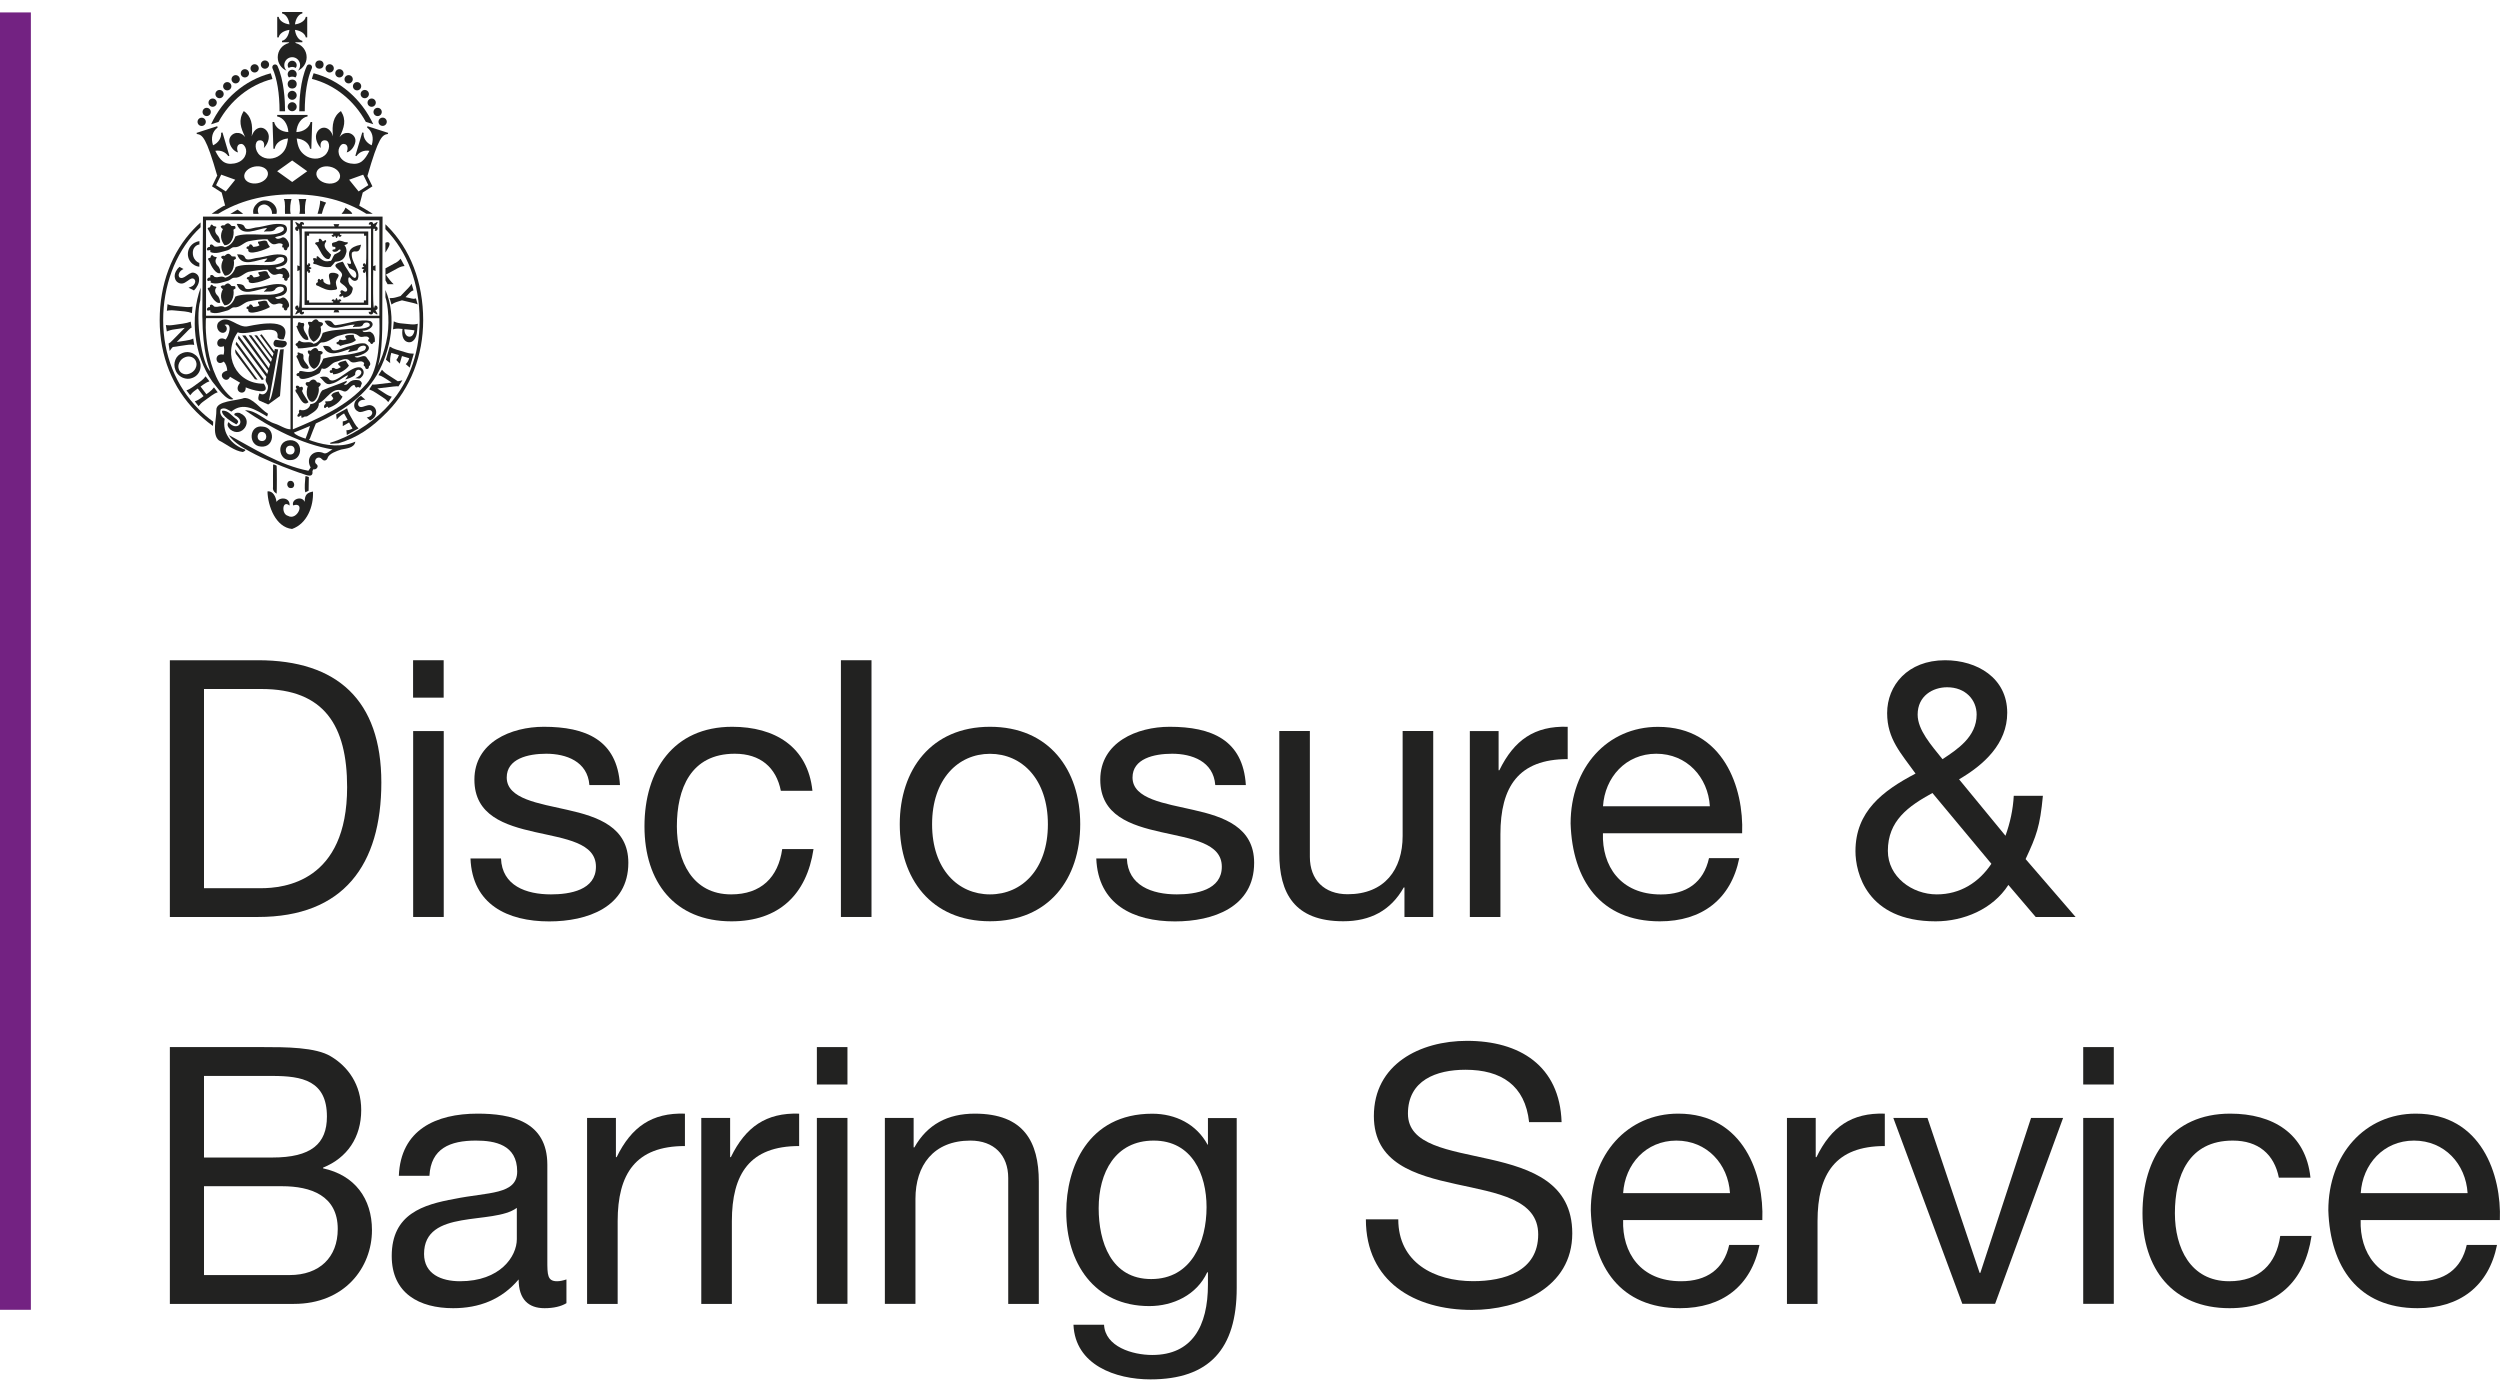 <?xml version="1.0" encoding="UTF-8"?>
<svg xmlns="http://www.w3.org/2000/svg" version="1.1" viewBox="0 0 344.12 191.54">
  <!-- Generator: Adobe Illustrator 29.3.0, SVG Export Plug-In . SVG Version: 2.1.0 Build 146)  -->
  <defs>
    <style>
      .st0 {
        fill: #732282;
      }

      .st1 {
        display: none;
      }

      .st2 {
        fill: #222221;
      }

      .st3 {
        fill: #d57e26;
      }
    </style>
  </defs>
  <g id="Clearance__x28_do_not_print_x29_" class="st1">
    <rect class="st3" x="-80.07" y="-78.36" width="80.07" height="80.07"/>
    <rect class="st3" x="-80.13" y="180.32" width="80.07" height="80.07"/>
    <rect class="st3" x="341.59" y="-78.49" width="80.07" height="80.07"/>
    <rect class="st3" x="341.53" y="180.19" width="80.07" height="80.07"/>
  </g>
  <g id="Line">
    <rect class="st0" y="1.71" width="4.25" height="178.58"/>
  </g>
  <g id="Simplified_Coat_of_Arms">
    <g>
      <g>
        <path class="st2" d="M41.93,69.06c-.39-.86-1.86-.35-1.58.51,1.75-.58.56,2.19-.72,1.43-.93-.23-.79-2.26.22-1.41.14-1.05-1.24-1.3-1.79-.51-.07-.67-.48-1.55-1.24-1.44.04,2.02,1.13,4.94,3.38,5.17,2.07-.72,2.98-3.12,2.88-5.15-.84.16-1.13.46-1.14,1.41Z"/>
        <path class="st2" d="M33.71,61.88c-1.82-.62-3.17-2.26-2.78-4.24-.44-.22-.79-.84-.53-1.32.56-.29.97.09,1.44.34,1.68-1.41,3.37-.23,4.93.67.04-.14.08-.26.12-.38-1-.59-2.16-2.28-3.31-2.16-.95.4-3.87.34-3.8,1.66.04,1.17-.65,3.35.35,4.17,1.06.53,2.12,1.45,3.29,1.6.12-.06.5-.2.29-.35Z"/>
        <path class="st2" d="M36.16,58.72c-1.91-.29-2.06,2.63-.25,2.75,1.91.19,2.07-2.62.25-2.75ZM36,59.45c.84-.02.87,1.24.09,1.26-.86.03-.79-1.22-.09-1.26Z"/>
        <path class="st2" d="M40.03,63.33c1.68-.03,1.77-2.76-.1-2.74-2.05.09-1.56,2.92.1,2.74ZM39.97,61.35c.79-.03.79,1.25-.04,1.21-.82,0-.77-1.25.04-1.21Z"/>
        <path class="st2" d="M33.07,56.88c-.2-.13-1.01-.08-.78.27,1.69.76.36,2.39-.83.95-.3.42-.03.72.23,1.01,1.64,1.33,3.37-1.35,1.38-2.22Z"/>
        <path class="st2" d="M38.01,67.92s.02,0,.07.02c.04-.4.04-3.56,0-3.84-.15-.07-.29-.17-.49-.16-.03,1.01,0,2.01-.01,3.02-.07.43.08.72.44.96Z"/>
        <path class="st2" d="M32.59,57.73c-.63-.4-1.21-1.35-2.03-1.18-.08.7,1.41,1.56,1.97,1.87.31-.28.33-.44.05-.69Z"/>
        <path class="st2" d="M42.52,65.67c-.17-.05-.31-.15-.48-.12-.04.71-.17,1.53-.02,2.22.16-.08.29-.14.46-.22.01-.64.02-1.25.03-1.88Z"/>
        <path class="st2" d="M53.36,33.33c-.12,0-.21.04-.31.09v1.35c.35-.6.91-1.34.31-1.44Z"/>
        <path class="st2" d="M40.04,67.18c.66.04.58-1.04-.08-.99-.61.03-.54,1.03.08.99Z"/>
        <path class="st2" d="M53.05,39.94v.97c.17.51.33,1.27.4,2.6.06,1.2-.02,2.41-.29,3.58-.27,1.2-.68,2.44-1.16,3.26.21-.53.65-2.11.62-6.56l.04-13.98h-24.72c0,.05-.09,13.41-.09,13.65.04,5.22.93,7.03,1.11,7.65-1.19-.96-2.12-7.33-1.39-9.76.03-.07.05-1.76.05-1.76-1.49,4.17-.93,9.31,1.59,12.91.55.62,2.03,2.9,2.91,2.42-4.21-3.21-3.85-11.13-3.75-11.13h11.62v15.3c-.67.02-1.48-.58-2.14-.77-1.45-.45-2.57-1.86-4.13-1.85,3.61,2.47,7.72,4.65,12.06,5.4-.47.19-.86.76-1.35.45-1.33-.47-2.4.73-1.67,2.02-.1.15-.21.31-.31.46-3.94-.76-7.52-3.06-10.93-4.91,1.05,1.98,7.45,4.4,9.71,5.19.48.09,1.74.83,1.79,0-.05-.21.02-.34.13-.49.38.13.79-.4.44-.67-.44-.29-.16-1.02.37-.93.16.02.27.12.38.23.32.35.69.09.76-.2.19-.58,1.29-.96,1.85-1.14.71-.15,1.84-.21,1.96-1.09-1.85.83-3.99.57-5.89-.07-.14-.06-.31-.12-.5-.18.06-.06.12-.13.15-.21.23-.64.55-1.41.81-2.04,3.32-1.52,6.52-3.51,8.39-6.68,1.96-3.4,2.77-7.97,1.2-11.65ZM40.31,30.32h11.91v13.14s-11.91,0-11.91,0v-13.14ZM39.98,43.46h-11.62v-13.14h11.62v13.14ZM42.66,58.67c-.13.42-.27.84-.43,1.25-.08.2-.13.35-.17.46-.66-.22-1.37-.47-1.61-.83.74-.29,1.48-.6,2.23-.92,0,.01-.02.03-.02.04ZM50.44,52.83c-2.65,3.07-6.46,4.72-10.13,6.27v-15.3h11.91c.07,2.42.07,6.96-1.78,9.04Z"/>
        <path class="st2" d="M47.02,29.44h1.47c-.12-.36-.5-.52-.94-.86-.12.35-.32.61-.54.86Z"/>
        <path class="st2" d="M33.34,29.44c.05,0,.1,0,.14,0l-.78-.59-1,.6h1.64Z"/>
        <path class="st2" d="M38.06,29.44c.36-1.43-1.7-2.6-2.81-1.28-.37.39-.47.86-.38,1.28h.74c-.22-.46-.16-1.01.41-1.23.76-.31,1.5.54,1.42,1.23h.62Z"/>
        <path class="st2" d="M41.1,27.39c.13.41.29,1.45.11,2.05h.78c-.05-.72,0-1.52.17-2.05h-1.06Z"/>
        <path class="st2" d="M39.07,27.39c.26.54.11,1.39.16,2.05h.78c-.17-.65,0-1.73.12-2.05h-1.06Z"/>
        <path class="st2" d="M44.3,29.44c.15-.58.35-1.17.59-1.55l-.82-.28c0,.51-.16,1.19-.36,1.82h.59Z"/>
        <path class="st2" d="M51.59,31.72v.05c.44.15.56-.6.1-.61l.29-.54-.07-.07s-.52.31-.53.3c0-.46-.74-.35-.6.1h.04c.16-.2.38.16.13.21,0,0-4.38,0-4.38,0l.14-.31h-.8l.14.31h-4.37c-.26-.04-.04-.42.12-.21h.04c.14-.45-.6-.56-.6-.1,0,0-.52-.3-.53-.3l-.07.07.29.54c-.47,0-.34.75.1.61.32-1.77.2,4.66.21,4.88l-.31-.13v.8l.31-.14c-.01.11.12,6.66-.21,4.89-.44-.15-.57.6-.1.61l-.29.54.07.07s.52-.31.53-.3c0,.46.74.35.6-.1h-.04c-.16.2-.38-.16-.13-.21,0,0,4.38,0,4.38,0l-.14.32h.8l-.14-.32h4.37c.07,0,.12.07.12.13,0,.13-.18.19-.24.08h-.05c-.14.45.6.56.6.1,0,0,.52.3.53.3l.07-.07-.29-.54c.47,0,.34-.75-.1-.61-.32,1.77-.2-4.66-.21-4.9l.32.14v-.8l-.32.14v-5.06c.05-.25.42-.04.21.13ZM51.07,42.36h-9.52v-5.48h0s0,0,0,0v-5.41h9.52v10.89Z"/>
        <path class="st2" d="M50.69,31.86h-8.77v10.11h8.77v-10.11ZM46.73,32.16h0s0,0,0,0h0ZM42.22,37.36h0s0,0,0,.02v-.02ZM42.31,41.44v-.02l.02.02h-.02ZM45.87,41.67h0s0,0,0,0h0ZM46.74,41.67h0s0,0,0,0h0ZM50.24,36.29l-.05-.05c-.29-.04-.33.43-.04.44h0s-.35.17-.35.17v.11l.35.16h0c-.29.03-.25.49.04.45l.05-.05c.27-1.11.13,3.72.15,3.83h-.3v.3h-3.25c-.19-.03-.04-.3.08-.16l.05-.05c.04-.3-.43-.33-.44-.03h0l-.16-.36h-.11l-.16.36h0c-.01-.29-.47-.26-.44.03l.05.05c.12-.14.27.13.08.16,0,0-3.24,0-3.24,0v-.3h-.3v-3.99s0,.08,0,.08c.02-.19.3-.05.16.08l.05.05c.29.04.33-.43.04-.44h0s.35-.17.35-.17v-.11l-.35-.16h0c.29-.03.25-.49-.04-.46l-.05.05c.14.13-.14.27-.16.08,0,.01,0,.1,0,.11h0v-4.02h.3v-.3h3.25c.18.03.03.3-.09.16l-.05.05c-.04.3.45.32.44.02h0l.17.37h.11l.17-.37c0,.3.48.28.45-.02l-.05-.05c-.11.14-.27-.12-.09-.16h3.25v.3h.3c-.03-.07.12,4.93-.16,3.83ZM50.39,36.48h0s0,0,0,0c0,0,0,0,0,0Z"/>
        <path class="st2" d="M43.58,33.72c.42.53.89,2.08,1.71,1.93h0c.14-.08.28-.52.29-.59,0-.02-.09-.1-.18-.17-.6-.59-.98-1.08-.5-1.65-.01-.45-.36.05-.49-.02-.07-.13-.33-.49-.49-.32-.1.05.02.31-.05.37-.04.05-.06.06-.17.06-.37,0-.42.24-.12.39Z"/>
        <path class="st2" d="M45.54,36.72c.12-.13.49-.51.53-.6.04-.09.05-.09.31-.11.71-.11,1.08-.42,1.28-1.24.1-.25-.03-.78-.17-.89-.06-.04-.08-.12-.05-.15.13-.02.41-.14.46-.3-.08-.16-.26-.04-.51-.13-.19-.09-.68-.25-.88-.14-.45.34-1.06.04-.73.79l.38.05v.29s-.27.06-.36.08c-.23.35.54.38.74.11.14-.17.35-.2.34,0-.1.23-.47.35-.68.47-.32.06-.41.73-.65.95-.7.14-.95.12-1.64-.48-.25-.31-.45-.08-.26.17-.17,0-.83-.3-.43.38-.32.49.15.32.42.47.56.24,1.18.42,1.91.29Z"/>
        <path class="st2" d="M47.78,36.25l.3.65s.64.3.72.39c.36.28.3,1.05-.02.96-.53-.23-.84-1.03-1.21-1.52-.1-.08-.35-.89-.52-.68-2.18.52.39,1.12,0,1.98-.08.12-.32.73-.22.82.18.24.59.41.81.72.36.37.04.8-.4.45-.25-.2-.55.09-.29.36.02.05-.15.13-.18.15-.26.38.17.36.4.17.13-.07,0,.33.21.27.4-.09,1.01-.31,1.12-.97.25-.61-.33-.51-.47-1.04-.14-.22-.15-1.02.16-.73.29.39.68.61,1.03.26.55-1.22-.98-2.37-.79-3.69.44-.56.95.44,1.27-1.12-3.42.62-.22,3.16-1.91,2.56Z"/>
        <path class="st2" d="M46.12,37.57c-1.42-.2-.61.85-.65,1.58-.22.13-1.05-.23-.95-.53,0-.25-.24-.31-.31-.13-.04.08-.1.08-.18-.02-.15-.24-.37.08-.28.26.03.07,0,.15-.09.16-.23.1-.22.43.1.45.7.34,1.3.7,2.11.58h-.01c.88-.07.43-.25.39-.9-.15-.7.98-1.17-.13-1.44Z"/>
        <path class="st2" d="M28.82,52.48l-.52-.68c-.16.23-.39.46-.67.67l-1.13.82c-.29.21-.57.36-.84.44l.52.68c.16-.23.39-.46.67-.66l.37-.27.8,1.05-.37.27c-.29.21-.57.36-.84.44l.52.68c.16-.23.39-.46.67-.66l1.13-.82c.29-.21.57-.36.84-.44l-.52-.68c-.16.23-.39.46-.67.67l-.37.27-.8-1.05.37-.27c.29-.21.57-.36.84-.44Z"/>
        <path class="st2" d="M26.92,48.89c-.25-.21-.53-.35-.85-.4-.32-.06-.64-.02-.95.1-.47.17-.8.48-.98.94-.18.46-.18.92.01,1.4.11.31.29.57.55.78.25.21.54.34.86.4.32.06.62.03.92-.09.28-.1.53-.27.73-.51.2-.24.33-.52.38-.84.06-.33.02-.65-.11-.98-.12-.32-.3-.59-.54-.8ZM26.9,50.74c-.19.33-.46.56-.82.69-.31.12-.61.13-.89.01-.28-.11-.46-.31-.56-.57-.13-.32-.11-.65.07-1s.45-.58.8-.71c.31-.12.6-.12.88-.01.28.11.48.3.59.59.13.33.11.66-.08,1Z"/>
        <path class="st2" d="M26.11,46.78c-.15.04-.36.08-.62.12l-1.16.17,1.62-1.65c.18-.18.32-.29.42-.33l-.12-.81c-.32.12-.68.21-1.1.27l-1.19.17c-.26.04-.47.06-.62.06-.15,0-.32-.01-.51-.04l.13.89c.15-.07.31-.13.49-.18.17-.05.37-.09.61-.12l1.37-.2-1.69,1.72c-.14.14-.24.24-.3.29-.08.06-.16.11-.24.15l.15,1.01h.02c.11-.19.25-.36.41-.53l1.82-.27c.24-.04.45-.05.62-.06.18,0,.35,0,.51.04l-.13-.88c-.16.08-.32.14-.48.18Z"/>
        <path class="st2" d="M23.97,42.73l1.47.14c.37.04.7.12.97.24l.09-.91c-.3.07-.63.09-1,.05l-1.47-.14c-.37-.04-.7-.12-.97-.24l-.09.91c.3-.07.63-.09,1-.05Z"/>
        <path class="st2" d="M27.4,38.3c-.05-.31-.21-.54-.49-.68-.2-.09-.38-.12-.55-.07-.17.05-.4.18-.68.39-.22.16-.39.26-.53.3-.14.04-.25.04-.36-.01s-.17-.14-.19-.26,0-.26.07-.4c.11-.23.31-.41.59-.54h0s-.56-.3-.56-.3c-.2.17-.36.38-.49.63-.16.32-.21.63-.13.93.07.3.23.51.47.63.19.1.39.13.57.1.19-.03.41-.14.66-.33.25-.19.44-.3.55-.34.11-.04.22-.04.32.01.11.06.18.15.21.28.03.13,0,.26-.06.39-.07.14-.17.25-.29.33-.12.08-.3.16-.54.23v.02s.73.37.73.37c.2-.19.37-.43.51-.71.17-.34.23-.66.18-.98Z"/>
        <path class="st2" d="M27.45,33.66v-.44s0-.02,0-.03c-.23.03-.46.1-.67.22-.29.16-.51.38-.68.66-.16.28-.24.57-.24.89,0,.3.07.59.22.86.15.27.37.49.65.66.22.13.45.21.71.23v-.52c-.2-.06-.38-.19-.54-.37-.25-.29-.36-.63-.36-1.01,0-.34.09-.62.3-.84.17-.18.37-.29.59-.31Z"/>
        <path class="st2" d="M54.4,36.2l-1.22.67s-.08.04-.12.06v1.67l.29.52h.84s0,0,0,0c-.16-.14-.34-.33-.54-.58-.2-.25-.38-.49-.53-.74l1.66-.9c.31-.17.62-.26.91-.28l-.55-1.02c-.18.24-.42.44-.73.61Z"/>
        <path class="st2" d="M56.82,39.99s.06-.01.1-.02l-.27-.91h-.01c-.07.16-.2.34-.41.55l-1.1,1.14-.51.15c-.36.11-.69.15-.99.14l.26.88c.25-.18.55-.32.91-.42l.53-.16,1.57.37c.25.06.44.12.58.19h.01s-.24-.84-.24-.84c-.02.01-.04.03-.08.04-.13.04-.28.04-.46,0l-.89-.2.63-.65c.13-.13.25-.21.38-.25Z"/>
        <path class="st2" d="M57.41,45.6l.1-1.04c-.29.09-.61.12-.97.08l-1.41-.14c-.36-.04-.67-.13-.93-.27l-.1,1.1c.29-.09.61-.12.97-.08l.34.03c-.01.09-.02.16-.03.21-.04.46.01.84.17,1.13.16.29.39.46.71.49.29.03.54-.09.76-.36.22-.27.35-.65.39-1.16ZM56.8,46.13c-.14.16-.3.23-.5.21-.19-.02-.34-.12-.46-.31s-.18-.43-.18-.72l.96.1c.19.02.33.04.43.06-.04.29-.13.51-.27.67Z"/>
        <path class="st2" d="M56.4,50.58l.56-1.9c-.3.01-.63-.03-.99-.14l-1.41-.42c-.36-.11-.66-.25-.91-.42l-.53,1.81.58.47h.01c-.05-.43,0-.9.15-1.41l1.05.31c-.1.28-.22.51-.36.67l.47.51.31-1.05,1,.3c-.11.35-.27.62-.48.81l.54.47Z"/>
        <path class="st2" d="M54.58,53.16c.09,0,.18.01.26.03l.55-.85h-.01c-.2.06-.4.11-.62.14l-1.4-.91c-.18-.12-.34-.23-.46-.34-.12-.11-.23-.22-.32-.34l-.49.75c.16.04.31.09.44.15.13.06.29.16.5.29l.89.58-2.16.26c-.24.03-.41.03-.5,0l-.44.68c.29.1.6.26.92.47l.92.6c.2.13.35.24.46.33.1.09.21.21.32.35l.49-.75c-.15-.04-.3-.09-.45-.16-.14-.07-.31-.16-.49-.28l-1.06-.69,2.26-.27c.19-.02.32-.03.39-.03Z"/>
        <path class="st2" d="M50.48,57.47h0s.46.41.46.41c.21-.1.4-.24.56-.42.2-.24.3-.5.28-.78-.02-.28-.12-.51-.32-.68-.16-.14-.33-.21-.51-.23-.18-.02-.4.02-.66.11-.26.1-.45.15-.57.15-.11,0-.21-.02-.29-.1-.09-.08-.14-.18-.14-.3,0-.12.04-.23.13-.33.09-.1.19-.17.32-.22.13-.04.3-.06.54-.06h.01s-.61-.53-.61-.53c-.21.12-.41.28-.59.49-.22.25-.33.52-.34.81,0,.29.1.53.33.72.17.13.33.2.49.21.16,0,.39-.05.69-.16.22-.08.4-.12.53-.13.13,0,.24.03.32.11.08.07.13.17.13.28,0,.11-.04.22-.13.33-.14.17-.36.27-.63.32Z"/>
        <path class="st2" d="M47.76,59.87l1.59-.9c-.21-.19-.4-.43-.57-.73l-.67-1.18c-.17-.3-.28-.59-.33-.86l-1.51.85.08.69h.01c.24-.31.57-.59,1-.83l.49.88c-.25.12-.47.2-.67.22v.64s.87-.5.87-.5l.47.84c-.3.16-.58.24-.84.23l.06.66Z"/>
        <path class="st2" d="M27.34,56.32c-3.15-3.18-4.88-7.53-4.88-12.24s1.62-9.14,4.55-12.21c.17-.18.37-.37.6-.59v-.66h0c-.34.3-.66.61-.95.92-3.02,3.15-4.68,7.61-4.68,12.54s1.78,9.31,5.02,12.59c.65.66,1.44,1.33,2.21,1.89l.09.07.02-.11c.02-.09.02-.23.02-.34,0-.04,0-.08,0-.11v-.04s-.03-.02-.03-.02c-.72-.52-1.29-1.01-1.96-1.68Z"/>
        <path class="st2" d="M53.26,31.07c-.07-.07-.14-.13-.21-.2v.68c3.04,3.09,4.71,7.52,4.71,12.51s-1.69,9.1-4.76,12.25c-2.03,2.08-4.92,3.86-7.56,4.64l.03.14c.12-.02.29-.02.48-.03.2,0,.42-.02.65-.04,2.52-.77,4.48-2.03,6.75-4.36,3.16-3.24,4.9-7.71,4.9-12.59,0-5.2-1.77-9.81-4.99-13Z"/>
        <path class="st2" d="M29.87,24.23l-.52,1.07-.17.35.33.21,1,.64c.15.56.31,1.16.48,1.8-.3,0-1.51.89-1.86,1.13h.9c2.81-1.74,6.21-2.65,10.09-2.68,4-.04,7.46.87,10.31,2.68h.88c-.27-.19-1.76-1.07-1.86-1.12.17-.65.33-1.25.48-1.81l1-.64.33-.21-.17-.35-.52-1.07c1.54-5.37,2.04-5.67,2.82-5.79l.04-.15-2.85-.92-.05.19c.72.53.95,1.41.63,2.44-.76-.33-1.2-1.06-1.11-1.72-.01,0-.19-.05-.19-.05l-.95,3.21s.14.04.15.05c.38-.55,1.03-.86,1.79-.73-.64,1.28-1.24,1.99-2.62,1.74-1.49-.27-1.86-1.53-1.52-2.2.25-.49.51-.55.8-.45.29.1.46.52.21,1.13.56-.11,1.13-.86,1.2-1.52s-.5-1.11-.97-1.16c-.44-.04-.85.1-1.22.58.63-1.31.99-2.33.2-3.59-1.03.67-1.29,1.87-1.09,3.48-.44-1.42-1.64-1.5-2.16-.63-.52.86.13,1.89.49,2.24-.18-.67.09-1.18.69-1.05.6.13.61,1.4-.17,2.06-.78.65-1.96.55-2.73-.03-.71-.53-.97-1.12-1.12-2.3.98.09,1.73.68,1.83,1.41.02,0,.18,0,.18,0l.12-3.67s-.21,0-.22-.01c-.15.74-.95,1.37-1.96,1.39.07-1.13.71-2.01,1.54-2.15v-.21h-4.18v.21c.83.14,1.47,1.03,1.54,2.15-1.01-.02-1.81-.65-1.96-1.39-.02,0-.22.01-.22.01l.12,3.67s.16,0,.18,0c.1-.74.85-1.33,1.83-1.41-.15,1.17-.41,1.77-1.12,2.3-.77.58-1.95.68-2.73.03-.78-.65-.77-1.92-.17-2.06.6-.13.87.38.69,1.05.37-.35,1.02-1.37.49-2.24-.52-.86-1.72-.78-2.16.63.2-1.61-.07-2.82-1.09-3.48-.79,1.26-.43,2.29.2,3.59-.37-.47-.78-.62-1.22-.58-.47.05-1.03.5-.97,1.16s.64,1.41,1.2,1.52c-.25-.61-.08-1.03.21-1.13.29-.1.55-.04.8.45.34.67-.04,1.93-1.52,2.2-1.38.25-1.98-.46-2.62-1.74.76-.13,1.41.18,1.79.73.01,0,.15-.05.15-.05l-.95-3.21s-.17.05-.19.05c.08.65-.35,1.38-1.11,1.72-.33-1.03-.09-1.91.63-2.44l-.05-.19-2.85.92.04.15c.78.12,1.28.42,2.82,5.79ZM49.99,24.04l.71,1.45-1.34.86-1.3-1.61,1.94-.7ZM43.56,23.77c.12-.63.94-1.01,1.84-.83.9.17,1.52.83,1.4,1.46s-.94,1.01-1.84.83c-.9-.17-1.52-.83-1.4-1.46ZM40.22,22.09l2.07,1.48-2.07,1.48-2.07-1.48,2.07-1.48ZM35.03,22.93c.9-.17,1.72.2,1.84.83.12.63-.51,1.29-1.4,1.46-.9.17-1.72-.2-1.84-.83s.51-1.29,1.4-1.46ZM32.38,24.74l-1.3,1.61-1.34-.86.71-1.45,1.94.7Z"/>
        <path class="st2" d="M50.35,16.77l1.03.33c-1.63-3.48-4.62-6.09-8.21-7.02-.09.24-.17.5-.24.78,3.16.8,5.82,2.98,7.42,5.91Z"/>
        <path class="st2" d="M29.05,17.11l1.03-.33c1.6-2.93,4.27-5.11,7.42-5.91-.07-.28-.15-.54-.24-.78-3.6.94-6.58,3.55-8.21,7.02Z"/>
        <path class="st2" d="M47.99,11.48c.31,0,.57-.26.57-.57s-.25-.57-.57-.57-.57.26-.57.57.25.57.57.57Z"/>
        <path class="st2" d="M50.21,13.52c.31,0,.57-.26.57-.57s-.25-.57-.57-.57-.57.26-.57.57.25.57.57.57Z"/>
        <path class="st2" d="M51.41,15.41c0,.32.25.57.57.57s.57-.26.57-.57-.25-.57-.57-.57-.57.26-.57.57Z"/>
        <path class="st2" d="M50.59,14.13c0,.32.25.57.57.57s.57-.26.57-.57-.25-.57-.57-.57-.57.26-.57.57Z"/>
        <path class="st2" d="M46.72,10.66c.31,0,.57-.26.57-.57s-.25-.57-.57-.57-.57.26-.57.57.25.57.57.57Z"/>
        <path class="st2" d="M45.38,9.98c.31,0,.57-.26.57-.57s-.25-.57-.57-.57-.57.26-.57.57.25.57.57.57Z"/>
        <path class="st2" d="M52.1,16.76c0,.32.25.57.57.57s.57-.26.57-.57-.25-.57-.57-.57-.57.26-.57.57Z"/>
        <ellipse class="st2" cx="43.97" cy="8.89" rx=".57" ry=".57"/>
        <path class="st2" d="M49.15,12.44c.31,0,.57-.26.57-.57s-.25-.57-.57-.57-.57.26-.57.57.25.57.57.57Z"/>
        <path class="st2" d="M27.76,17.34c.31,0,.57-.26.57-.57s-.25-.57-.57-.57-.57.26-.57.57.25.57.57.57Z"/>
        <path class="st2" d="M31.28,12.44c.31,0,.57-.26.57-.57s-.25-.57-.57-.57-.57.26-.57.57.25.57.57.57Z"/>
        <path class="st2" d="M30.22,13.52c.31,0,.57-.26.57-.57s-.25-.57-.57-.57-.57.26-.57.57.25.57.57.57Z"/>
        <path class="st2" d="M29.27,14.7c.31,0,.57-.26.57-.57s-.25-.57-.57-.57-.57.26-.57.57.25.57.57.57Z"/>
        <path class="st2" d="M28.45,15.98c.31,0,.57-.26.57-.57s-.25-.57-.57-.57-.57.26-.57.57.25.57.57.57Z"/>
        <path class="st2" d="M33.71,10.66c.31,0,.57-.26.57-.57s-.25-.57-.57-.57-.57.26-.57.57.25.57.57.57Z"/>
        <path class="st2" d="M35.05,9.98c.31,0,.57-.26.57-.57s-.25-.57-.57-.57-.57.26-.57.57.25.57.57.57Z"/>
        <path class="st2" d="M36.47,9.46c.31,0,.57-.26.57-.57s-.25-.57-.57-.57-.57.26-.57.57.25.57.57.57Z"/>
        <path class="st2" d="M32.44,11.48c.31,0,.57-.26.57-.57s-.25-.57-.57-.57-.57.26-.57.57.25.57.57.57Z"/>
        <path class="st2" d="M41.19,15.32h.76c0-2.43.35-4.53.97-5.91.09-.19,0-.42-.19-.51-.05-.02-.1-.03-.16-.03-.14,0-.28.08-.34.22-.9,2-1.04,4.76-1.04,6.23Z"/>
        <path class="st2" d="M38.48,15.32h.76c0-1.47-.14-4.23-1.04-6.23-.06-.14-.2-.22-.34-.22-.05,0-.11.01-.16.03-.19.09-.27.32-.19.51.63,1.39.97,3.49.97,5.91Z"/>
        <path class="st2" d="M40.22,14.07c-.34,0-.62.28-.62.62s.28.62.62.62.62-.28.62-.62-.28-.62-.62-.62Z"/>
        <path class="st2" d="M40.22,12.5c-.34,0-.62.28-.62.62s.28.62.62.62.62-.28.62-.62-.28-.62-.62-.62Z"/>
        <ellipse class="st2" cx="40.22" cy="11.57" rx=".62" ry=".62"/>
        <path class="st2" d="M40.22,9.6c-.34,0-.62.28-.62.62,0,.17.07.33.18.44.13-.07.28-.11.44-.11s.3.04.44.11c.11-.11.18-.27.18-.44,0-.34-.28-.62-.62-.62Z"/>
        <path class="st2" d="M40.22,8.36c-.34,0-.62.28-.62.62,0,.14.05.27.13.37.15-.08.31-.14.49-.14s.34.05.49.14c.08-.1.13-.23.13-.37,0-.34-.28-.62-.62-.62Z"/>
        <path class="st2" d="M39.84,4.11c-.1.8-.51,1.41-1.02,1.51v.2h1s-.09.08-.12.12c-.85.23-1.47,1.01-1.47,1.94,0,.83.5,1.55,1.21,1.85-.19-.2-.31-.47-.31-.76,0-.61.49-1.1,1.09-1.1s1.09.49,1.09,1.1c0,.3-.12.57-.31.76.71-.31,1.21-1.02,1.21-1.85,0-.93-.62-1.71-1.47-1.94-.04-.05-.08-.09-.12-.12h1v-.2c-.51-.1-.92-.71-1.02-1.51.79.1,1.4.52,1.49,1.04h.2v-2.83h-.2c-.09.52-.7.94-1.49,1.04.1-.8.51-1.41,1.02-1.51v-.2h-2.79v.2c.51.1.92.71,1.02,1.51-.79-.1-1.4-.52-1.49-1.04h-.2v2.83h.2c.09-.52.7-.94,1.49-1.04Z"/>
      </g>
      <path class="st2" d="M42.54,45.08c-.24.68,0,1.59.64,1.97.73-.33,1.19-1.28.94-2.07.17-.15.39-.22.32-.46-.11-.28-.55-.07-.66-.39-.27-.38-.64-.07-.86.18-.17.02-.33-.06-.49.01-.16.29.28.47.1.76Z"/>
      <path class="st2" d="M42.46,46.75c-.04-.72-.88-1.19-.62-1.91.07-.13.04-.29-.09-.4q-.24.06-.43-.05c-.31-.16-.36.19-.33.41-.06.03-.12.06-.2.09.22.62.87,2.18,1.68,1.86Z"/>
      <path class="st2" d="M49.69,50.6c-1.35-.45-3.47,2.48-4.36,1.62-.22-.47-.89-.42-1.31-.29.51.36.78,1.17,1.55.9.87-.17,1.55-.87,2.3-1.19.02.25-.24.36-.34.6.51-.16.98-.31,1.35-.63-.06-1.42,1.96-.42.02.45.35,0,.59.16.82-.12.45-.4.47-.98-.03-1.33Z"/>
      <path class="st2" d="M49.35,52.33c-1.51-.19-1.28.84-2.02.6.13-.16.5-.26.38-.51-1.1.48-2.26.83-3.36,1.32-.56.59-.37,1.78-1.64,1.89-.05.62-.91,1.03-1.44.76-.21.2-.12.25-.09.44-.18.16-.43.54-.04.54.12-.03.22-.21.35-.15,0,.08-.02.16-.03.25.1,0,.24.03.28-.01.17-.22.42-.04.62-.21.65-.44,1.57-.84,1.52-1.74,1.14-.5,1.81-2.35,3.3-1.7.74.4.94-.8,1.6-.82.19.44.28.4.51.26.42.32.34-.18.51-.42.02-.23-.21-.49-.45-.49Z"/>
      <path class="st2" d="M40.85,49.2c.31.47.39,1.21.91,1.49.24,0,.61.22.75-.07-.15-.56-.84-.88-.74-1.52.03-.15-.02-.29-.15-.43-.27.08-.83-.53-.62.19-.17.06-.26.17-.15.33Z"/>
      <path class="st2" d="M44.3,48.38c-.14-.08-.31-.08-.46-.07-.25-.66-.71-.41-1.07-.02-.55-.22-.47.27-.18.54-.27.67-.08,1.66.63,1.95.75-.31.96-1.23.91-1.96.23-.04.42-.3.17-.45Z"/>
      <path class="st2" d="M40.69,53.62c-.11.29.17.45.28.68.31.49.77,1.69,1.49,1.06-.27-.52-.69-1-.89-1.55.24-.33.13-.76-.31-.49-.11-.23-.28-.27-.49-.21-.06.14-.09.28.07.4,0,0,0,.04,0,.07-.05.02-.1.03-.14.05Z"/>
      <path class="st2" d="M43.62,52.61c-.21-.45-.66-.49-.97-.11-.11.14-.27.09-.42.1-.3.14-.13.47.13.55-.15.51-.22,1.03-.02,1.53.71,1.69,1.77-.46,1.51-1.38.49-.4.35-.64-.24-.68Z"/>
      <path class="st2" d="M45.54,50.96c-.17,0-.21.23-.09.33.12.13.23-.01.37.03,0,.07,0,.14.01.2.72.04,1.82-.6,2.2-1.19-.15-.24-.3-.46-.45-.7-.39.13-.84.12-1.07.47.14.15.26.28.4.43-.27.15-.57.4-.86.16-.12-.11-.45-.06-.37.15.01.03,0,.07-.01.11-.05,0-.09.01-.13.02Z"/>
      <path class="st2" d="M46.63,53.88c-.4.1-.79.13-1.04.54.1.13.19.26.29.4-.19.49-.68.41-1.13.43.04.15.07.24.09.34-.19.1-.27.27-.23.52.05.02.11.04.17.06.13-.16.36-.32.41-.02.83-.27,1.57-.77,1.96-1.55-.24-.18-.44-.4-.54-.71Z"/>
      <path class="st2" d="M48.82,49.06c.88-.02,2.92-.98,1.44-1.78-.83-.14-1.66.27-2.46.45-3.22,1.28-1.33-.28-3.33-.11.67,1.7,2.38.82,3.65.43.04.19-.2.23-.17.42.43-.09.84-.17,1.24-.26.18-.84,1.7-.85,1,0-1.76.77-3.84.62-5.68,1.15-1.23,3.23-3.37,1.03-3.35,1.96-.48.05-.47.51.02.47.01.94,2.38-.15,2.82-.44.11-.23.2-.43.3-.65.72.35,1.23-.69,1.86-.87.62-.12,1.44-.73,1.97-.17.59.65,1.48-.34,2,.32-.2.51.06.28.15.6,0,.29.47.28.48,0,0-.13.01-.2.14-.26.26-.4-.3-.84-.49-1.18-.43-.42-1.15.38-1.59-.06Z"/>
      <path class="st2" d="M46.89,46.77c-.06-.05-.2,0-.21.04,0,.29-.3.21-.39.4.06.12.15.22.28.2.16-.01.15.19.3.2.71-.32,1.54-.24,2.14-.8-.22-.19-.28-.45-.33-.73-.41.03-.8-.03-1.16.17-.04.19.09.29.19.45-.29.12-.55.19-.82.06Z"/>
      <path class="st2" d="M51.07,45.72c-.23-.21-1.13.23-1.16-.22.67.15,1.97-.73,1.08-1.3-1.51-.35-3.16.38-4.69.55-.6.13-.3-.85-1.63-.58.85,1.78,2.7.52,4.13.51,0,.16-.27.15-.2.35.42-.13,1.12.09,1.36-.32.13-.51,1.2-.39.88.2-.8.51-1.99.28-2.93.38-1.15.1-2.41.12-3.48.53-.21.67-.51,1.35-1.28,1.51-.54-.52-1.32.09-1.9-.44-.19.04-.23.15-.3.29-.28.11-.38.27-.09.46.14.05.09.22.16.3.76.05,1.52-.15,2.28-.24.57,0,.55-.5.97-.57,1.01.05,1.64-.84,2.59-.98.76-.22,1.79-.5,2.46.04.16.18.4.22.64.17.32-.06.71-.13.87.25-.05.06-.11.11-.18.19.03.07.07.15.11.23.16-.01.18.12.24.22.09.14.29.14.32,0,.04-.18.22-.09.28-.24.03-.47-.07-1.04-.54-1.28Z"/>
      <g>
        <path class="st2" d="M39.24,46.95c-.42-.04-.88-.13-1.29-.18-.38.17-.43.82,0,.96.22.06.69.12.69.1.52.14,1.22-.53.6-.89Z"/>
        <path class="st2" d="M32.51,48.76c.87,1.14,1.73,2.3,2.58,3.44.13.02.37.07.37.07l-3.08-4.2s-.06.42.13.69Z"/>
        <path class="st2" d="M36.32,52.19l-3.78-5.15s-.08.24-.11.35c.28.38,3.62,4.93,3.62,4.93l.27-.13Z"/>
        <path class="st2" d="M33.8,53.31c.74.33,3.67,1.27,2.52-.5-3.86.08-5.78-4-3.6-7.07,1.29.61,5.88-1.55,5.47.7.24.26.3.28.85.28,1.36-3.02-3.2-2.17-4.83-1.83-1.46.41-2.77-1.73-4.07-.58-.52.45-.2,1.46.5,1.5.62.03.8-.82.26-1.09,1.2-.39.6,1.53.16,2.01-1.36-.73-1.62,1.48-.25.92.06.4.07.79-.03,1.17-1.48-.34-1.11,1.8.01.95.32.31.46.78.49,1.24-.11.04-.22.06-.31.11-1.12.48.22,1.85.69.74.44.27.94.56,1.39.82-1.13,1.34.86,1.95.77.63Z"/>
        <path class="st2" d="M35.92,54.23c-.06-.02-.13-.04-.21-.07-.11.28-.27.79-.03.97,0,0,1.24.55,1.24.55l1.62-1.17.52-6.44-.47.03c-.13.01-1.1,7.43-1.55,6.99.1-.49,1.25-6.99,1.25-6.99,0,0-.32-.05-.47-.07-.03.15-.06.34-.06.34l-1.74-2.35-.23.11,1.87,2.52-.13.44c-.17-.12-1.97-2.68-2.15-2.92l-.37-.03,2.43,3.25-.14.43-2.72-3.67h-.35s2.95,3.98,2.95,3.98l-.17.57-3.23-4.52h-.44s3.58,4.86,3.58,4.86l-.14.44-3.95-5.3-.07.4s3.67,4.96,3.9,5.29c-.2.6-.05.66.2,1.16.14.56-.26,1.43-.92,1.22Z"/>
      </g>
      <g>
        <path class="st2" d="M38.77,41.01c-.29.14-.68.27-.9-.08.5-.2,1.12-.15,1.47-.63.26-.31.23-.94-.26-1.1-1.27-.35-2.61.29-3.89.4-2.4.65-.69-.52-2.6-.51.68,1.95,2.73.7,4.16.56-.1.23-.34.32-.43.52.5-.1,1.17.09,1.54-.3.19-.54,1.47-.6,1.17.13-1.2,1.17-4.96.07-6.64.83-.25.76-.69,1.27-1.43,1.48-.6-.37-.87.05-1.47-.11-.17-.18-.34-.39-.59-.19,0,.08,0,.17,0,.27-.28-.08-.6.31-.3.49.12,0,.25-.14.38,0-.01.07-.02.13-.04.2.79.34,1.66-.05,2.45-.26.31-.1.49-.41.83-.4.81.06,1.28-.62,1.97-.82.86-.16,1.74-.3,2.62-.28,1.01,1.38,1.19.21,2.1.68-.03.13-.05.26-.08.41.09.03.17.06.24.08-.09.34.42.54.49.11,0-.05-.01-.12.06-.13.54-.29-.29-1.72-.86-1.35Z"/>
        <path class="st2" d="M32.44,39.69c-.03-.11-.05-.2-.08-.3-.18,0-.34-.01-.5-.02-.36-.46-.57-.47-1-.06q-.29-.11-.49.15c.07.15.16.26.32.33-.44.81-.31,1.55.21,2.23.99.04,1.39-1.31,1.23-2.13.1-.07.2-.14.3-.21Z"/>
        <path class="st2" d="M36.79,41.61c-.12-.45-.94-.08-1.28-.07-.04.23.16.33.2.5-.26.17-.55.18-.83.22-.15-.15-.21-.42-.47-.34-.15.04-.06.19-.17.25q-.29-.02-.33.27c.09.05.18.11.27.16-.22,1.02,2.57-.04,2.98-.34-.13-.23-.31-.39-.36-.65Z"/>
        <path class="st2" d="M29.91,40.65c-.32-.33-.42-.77-.1-1.12-.16-.15-.38-.03-.53-.25-.2-.23-.32.04-.37.28-.57.08-.24.27-.11.57.19.52.86,1.78,1.51,1.54-.03-.36-.12-.77-.4-1.02Z"/>
      </g>
      <g>
        <path class="st2" d="M38.82,36.93c-.29.14-.68.27-.9-.08.5-.2,1.12-.15,1.47-.63.26-.31.23-.94-.26-1.1-1.27-.35-2.61.29-3.89.4-2.4.65-.69-.52-2.6-.51.68,1.95,2.73.7,4.16.56-.1.23-.34.32-.43.52.5-.1,1.17.09,1.54-.3.19-.54,1.47-.6,1.17.13-1.2,1.17-4.96.07-6.64.83-.25.76-.69,1.27-1.43,1.48-.6-.37-.87.05-1.47-.11-.17-.18-.34-.39-.6-.19,0,.08,0,.17,0,.27-.28-.08-.6.31-.3.49.12,0,.25-.14.38,0-.01.07-.02.13-.04.2.79.34,1.66-.05,2.45-.26.31-.1.49-.41.83-.4.81.06,1.28-.62,1.97-.82.86-.16,1.74-.3,2.62-.28,1.01,1.38,1.19.21,2.1.68-.03.13-.05.26-.08.41.09.03.17.06.24.08-.09.34.42.54.49.11,0-.05-.01-.12.06-.13.54-.29-.29-1.72-.86-1.35Z"/>
        <path class="st2" d="M32.49,35.61c-.03-.11-.05-.2-.08-.3-.18,0-.34-.01-.5-.02-.36-.46-.57-.47-1-.06q-.29-.11-.49.15c.07.15.16.26.32.33-.44.81-.31,1.55.21,2.23.99.04,1.39-1.31,1.23-2.13.1-.07.2-.14.3-.21Z"/>
        <path class="st2" d="M36.84,37.54c-.12-.45-.94-.08-1.28-.07-.04.23.16.33.2.5-.26.17-.55.18-.83.22-.15-.15-.21-.42-.47-.34-.15.04-.06.19-.17.25q-.29-.02-.33.27c.09.05.18.11.27.16-.22,1.02,2.57-.04,2.98-.34-.13-.23-.31-.39-.36-.65Z"/>
        <path class="st2" d="M29.96,36.57c-.32-.33-.42-.77-.1-1.12-.16-.15-.38-.03-.53-.25-.2-.23-.32.04-.37.28-.57.08-.24.27-.11.57.19.52.86,1.78,1.51,1.54-.03-.36-.12-.77-.4-1.02Z"/>
      </g>
      <g>
        <path class="st2" d="M38.77,32.73c-.29.14-.68.27-.9-.08.5-.2,1.12-.15,1.47-.63.26-.31.23-.94-.26-1.1-1.27-.35-2.61.29-3.89.4-2.4.65-.69-.52-2.6-.51.68,1.95,2.73.7,4.16.56-.1.23-.34.32-.43.52.5-.1,1.17.09,1.54-.3.19-.54,1.47-.6,1.17.13-1.2,1.17-4.96.07-6.64.83-.25.76-.69,1.27-1.43,1.48-.6-.37-.87.05-1.47-.11-.17-.18-.34-.39-.59-.19,0,.08,0,.17,0,.27-.28-.08-.6.31-.3.49.12,0,.25-.14.38,0-.01.07-.02.13-.04.2.79.34,1.66-.05,2.45-.26.31-.1.49-.41.83-.4.81.06,1.28-.62,1.97-.82.86-.16,1.74-.3,2.62-.28,1.01,1.38,1.19.21,2.1.68-.03.13-.05.26-.08.41.09.03.17.06.24.08-.09.34.42.54.49.11,0-.05-.01-.12.06-.13.54-.29-.29-1.72-.86-1.35Z"/>
        <path class="st2" d="M32.44,31.42c-.03-.11-.05-.2-.08-.3-.18,0-.34-.01-.5-.02-.36-.46-.57-.47-1-.06q-.29-.11-.49.15c.07.15.16.26.32.33-.44.81-.31,1.55.21,2.23.99.04,1.39-1.31,1.23-2.13.1-.07.2-.14.3-.21Z"/>
        <path class="st2" d="M36.79,33.34c-.12-.45-.94-.08-1.28-.07-.04.23.16.33.2.5-.26.17-.55.18-.83.22-.15-.15-.21-.42-.47-.34-.15.04-.06.19-.17.25q-.29-.02-.33.27c.09.05.18.11.27.16-.22,1.02,2.57-.04,2.98-.34-.13-.23-.31-.39-.36-.65Z"/>
        <path class="st2" d="M29.91,32.37c-.32-.33-.42-.77-.1-1.12-.16-.15-.38-.03-.53-.25-.2-.23-.32.04-.37.28-.57.08-.24.27-.11.57.19.52.86,1.78,1.51,1.54-.03-.36-.12-.77-.4-1.02Z"/>
      </g>
    </g>
  </g>
  <g id="Name">
    <g>
      <path class="st2" d="M23.38,90.88h12.13c10.89,0,16.98,5.49,16.98,16.83s-5.2,18.51-16.98,18.51h-12.13v-35.34ZM28.08,122.26h7.82c3.22,0,11.88-.89,11.88-13.91,0-8.42-3.12-13.51-11.78-13.51h-7.92v27.42Z"/>
      <path class="st2" d="M61.07,96.03h-4.21v-5.15h4.21v5.15ZM56.87,100.63h4.21v25.59h-4.21v-25.59Z"/>
      <path class="st2" d="M68.96,118.16c.15,3.76,3.46,4.95,6.88,4.95,2.62,0,6.19-.59,6.19-3.81,0-6.58-16.73-2.13-16.73-11.98,0-5.15,5.05-7.28,9.55-7.28,5.74,0,10.1,1.78,10.49,8.02h-4.21c-.25-3.27-3.22-4.31-5.94-4.31-2.52,0-5.44.69-5.44,3.27,0,2.97,4.45,3.56,8.37,4.46,4.21.94,8.37,2.38,8.37,7.28,0,6.14-5.69,8.07-10.89,8.07-5.74,0-10.59-2.33-10.84-8.66h4.21Z"/>
      <path class="st2" d="M107.48,108.85c-.64-3.22-2.82-5.1-6.34-5.1-6.09,0-7.97,4.85-7.97,10,0,4.75,2.13,9.36,7.47,9.36,4.11,0,6.48-2.33,7.03-6.24h4.31c-.94,6.29-4.8,9.95-11.29,9.95-7.82,0-11.98-5.4-11.98-13.07s3.96-13.71,12.08-13.71c5.84,0,10.4,2.72,11.04,8.81h-4.36Z"/>
      <path class="st2" d="M115.75,90.88h4.21v35.34h-4.21v-35.34Z"/>
      <path class="st2" d="M136.27,100.04c8.12,0,12.42,5.89,12.42,13.41s-4.31,13.36-12.42,13.36-12.42-5.89-12.42-13.36,4.31-13.41,12.42-13.41ZM136.27,123.11c4.41,0,7.97-3.46,7.97-9.65s-3.56-9.7-7.97-9.7-7.97,3.51-7.97,9.7,3.56,9.65,7.97,9.65Z"/>
      <path class="st2" d="M155.11,118.16c.15,3.76,3.47,4.95,6.88,4.95,2.62,0,6.19-.59,6.19-3.81,0-6.58-16.73-2.13-16.73-11.98,0-5.15,5.05-7.28,9.55-7.28,5.74,0,10.1,1.78,10.49,8.02h-4.21c-.25-3.27-3.22-4.31-5.94-4.31-2.52,0-5.45.69-5.45,3.27,0,2.97,4.46,3.56,8.37,4.46,4.21.94,8.37,2.38,8.37,7.28,0,6.14-5.69,8.07-10.89,8.07-5.74,0-10.59-2.33-10.84-8.66h4.21Z"/>
      <path class="st2" d="M197.28,126.22h-3.96v-4.06h-.1c-1.78,3.17-4.6,4.65-8.32,4.65-6.73,0-8.81-3.86-8.81-9.36v-16.83h4.21v17.32c0,3.17,1.98,5.15,5.2,5.15,5.1,0,7.57-3.42,7.57-8.02v-14.45h4.21v25.59Z"/>
      <path class="st2" d="M202.32,100.63h3.96v5.4h.1c2.03-4.16,4.85-6.14,9.41-5.99v4.45c-6.78,0-9.26,3.81-9.26,10.35v11.38h-4.21v-25.59Z"/>
      <path class="st2" d="M239.41,118.11c-1.14,5.69-5.15,8.71-10.94,8.71-8.17,0-12.03-5.69-12.28-13.46,0-7.72,5.05-13.31,12.03-13.31,9.06,0,11.83,8.46,11.58,14.65h-19.16c-.15,4.46,2.38,8.42,7.97,8.42,3.51,0,5.89-1.63,6.63-5h4.16ZM235.36,110.98c-.25-4.01-3.17-7.23-7.38-7.23s-7.08,3.27-7.33,7.23h14.7Z"/>
      <path class="st2" d="M276.44,121.82c-2.13,3.32-6.14,5-10,5-9.55,0-11.04-6.78-11.04-9.65,0-5.49,3.76-8.32,8.27-10.69-1.98-2.77-3.91-4.75-3.91-8.32,0-3.81,2.82-7.28,7.97-7.28,4.41,0,8.56,2.43,8.56,7.23,0,4.26-3.22,7.18-6.63,9.16l6.39,7.77c.64-1.78,1.04-3.61,1.14-5.5h4.01c-.4,4.26-.89,5.5-2.38,8.71l6.88,7.97h-5.49l-3.76-4.41ZM266,109.15c-3.32,1.83-6.14,3.81-6.14,7.97,0,3.56,3.32,5.99,6.73,5.99,3.22,0,5.79-1.63,7.52-4.21l-8.12-9.75ZM272.08,98.36c0-2.03-1.53-3.76-4.06-3.76-1.98,0-4.06,1.19-4.06,3.76,0,2.13,1.88,4.21,3.42,6.14,2.03-1.34,4.7-3.07,4.7-6.14Z"/>
      <path class="st2" d="M23.38,144.13h12.82c3.07,0,7.28,0,9.36,1.29,2.33,1.39,4.16,3.86,4.16,7.38,0,3.76-1.93,6.58-5.25,7.92v.1c4.36.94,6.73,4.16,6.73,8.51,0,5.15-3.76,10.15-10.74,10.15h-17.08v-35.34ZM28.08,159.33h9.4c5.35,0,7.52-1.88,7.52-5.64,0-4.95-3.42-5.59-7.52-5.59h-9.4v11.24ZM28.08,175.51h11.78c4.11,0,6.63-2.43,6.63-6.34,0-4.6-3.71-5.89-7.67-5.89h-10.74v12.23Z"/>
      <path class="st2" d="M77.97,179.38c-.74.45-1.78.69-3.02.69-2.18,0-3.56-1.19-3.56-3.96-2.33,2.77-5.44,3.96-9.01,3.96-4.65,0-8.46-2.03-8.46-7.18,0-5.79,4.31-7.08,8.66-7.87,4.6-.94,8.61-.54,8.61-3.76,0-3.71-3.07-4.26-5.69-4.26-3.56,0-6.19,1.09-6.39,4.85h-4.21c.25-6.34,5.1-8.56,10.84-8.56,4.6,0,9.6,1.04,9.6,7.03v13.17c0,1.98,0,2.87,1.34,2.87.4,0,.84-.1,1.29-.25v3.27ZM71.14,166.26c-3.27,2.43-12.77.05-12.77,6.34,0,2.77,2.38,3.76,4.95,3.76,5.54,0,7.82-3.42,7.82-5.79v-4.31Z"/>
      <path class="st2" d="M80.82,153.88h3.96v5.4h.1c2.03-4.16,4.85-6.14,9.4-5.99v4.46c-6.78,0-9.26,3.81-9.26,10.35v11.38h-4.21v-25.59Z"/>
      <path class="st2" d="M96.54,153.88h3.96v5.4h.1c2.03-4.16,4.85-6.14,9.4-5.99v4.46c-6.78,0-9.26,3.81-9.26,10.35v11.38h-4.21v-25.59Z"/>
      <path class="st2" d="M116.65,149.28h-4.21v-5.15h4.21v5.15ZM112.44,153.88h4.21v25.59h-4.21v-25.59Z"/>
      <path class="st2" d="M121.8,153.88h3.96v4.06h.1c1.78-3.17,4.6-4.65,8.32-4.65,6.73,0,8.81,3.86,8.81,9.36v16.83h-4.21v-17.33c0-3.17-1.98-5.15-5.2-5.15-5.1,0-7.57,3.42-7.57,8.02v14.45h-4.21v-25.59Z"/>
      <path class="st2" d="M170.23,177.3c0,8.37-3.76,12.57-11.88,12.57-4.8,0-10.35-1.98-10.59-7.52h4.21c.15,3.02,3.91,4.16,6.63,4.16,5.49,0,7.67-3.96,7.67-9.7v-1.68h-.1c-1.44,3.12-4.7,4.65-7.97,4.65-7.62,0-11.43-5.99-11.43-12.97,0-6.04,2.92-13.51,11.83-13.51,3.22,0,6.09,1.44,7.62,4.26h.05v-3.66h3.96v23.41ZM166.08,166.16c0-4.5-1.98-9.16-7.28-9.16s-7.57,4.41-7.57,9.31c0,4.6,1.68,9.75,7.23,9.75s7.62-5.1,7.62-9.9Z"/>
      <path class="st2" d="M210.48,154.48c-.54-5.1-3.86-7.23-8.76-7.23-4.01,0-7.92,1.44-7.92,6.04,0,8.71,22.62,2.57,22.62,16.48,0,7.52-7.38,10.54-13.81,10.54-7.92,0-14.6-3.91-14.6-12.47h4.46c0,5.94,4.95,8.51,10.3,8.51,4.26,0,8.96-1.34,8.96-6.44,0-9.7-22.62-3.32-22.62-16.29,0-7.13,6.34-10.35,12.82-10.35,7.23,0,12.77,3.42,13.02,11.19h-4.46Z"/>
      <path class="st2" d="M242.19,171.36c-1.14,5.69-5.15,8.71-10.94,8.71-8.17,0-12.03-5.69-12.28-13.46,0-7.72,5.05-13.32,12.03-13.32,9.06,0,11.83,8.46,11.58,14.65h-19.16c-.15,4.46,2.38,8.42,7.97,8.42,3.51,0,5.89-1.63,6.63-5h4.16ZM238.13,164.23c-.25-4.01-3.17-7.23-7.38-7.23s-7.08,3.27-7.33,7.23h14.7Z"/>
      <path class="st2" d="M245.97,153.88h3.96v5.4h.1c2.03-4.16,4.85-6.14,9.41-5.99v4.46c-6.78,0-9.26,3.81-9.26,10.35v11.38h-4.21v-25.59Z"/>
      <path class="st2" d="M274.61,179.47h-4.5l-9.5-25.59h4.7l7.18,21.33h.1l6.98-21.33h4.41l-9.36,25.59Z"/>
      <path class="st2" d="M290.96,149.28h-4.21v-5.15h4.21v5.15ZM286.75,153.88h4.21v25.59h-4.21v-25.59Z"/>
      <path class="st2" d="M313.68,162.1c-.64-3.22-2.82-5.1-6.34-5.1-6.09,0-7.97,4.85-7.97,10,0,4.75,2.13,9.36,7.47,9.36,4.11,0,6.48-2.33,7.03-6.24h4.31c-.94,6.29-4.8,9.95-11.29,9.95-7.82,0-11.98-5.4-11.98-13.07s3.96-13.71,12.08-13.71c5.84,0,10.4,2.72,11.04,8.81h-4.36Z"/>
      <path class="st2" d="M343.71,171.36c-1.14,5.69-5.15,8.71-10.94,8.71-8.17,0-12.03-5.69-12.28-13.46,0-7.72,5.05-13.32,12.03-13.32,9.06,0,11.83,8.46,11.58,14.65h-19.16c-.15,4.46,2.38,8.42,7.97,8.42,3.51,0,5.89-1.63,6.63-5h4.16ZM339.66,164.23c-.25-4.01-3.17-7.23-7.38-7.23s-7.08,3.27-7.33,7.23h14.7Z"/>
    </g>
  </g>
</svg>
